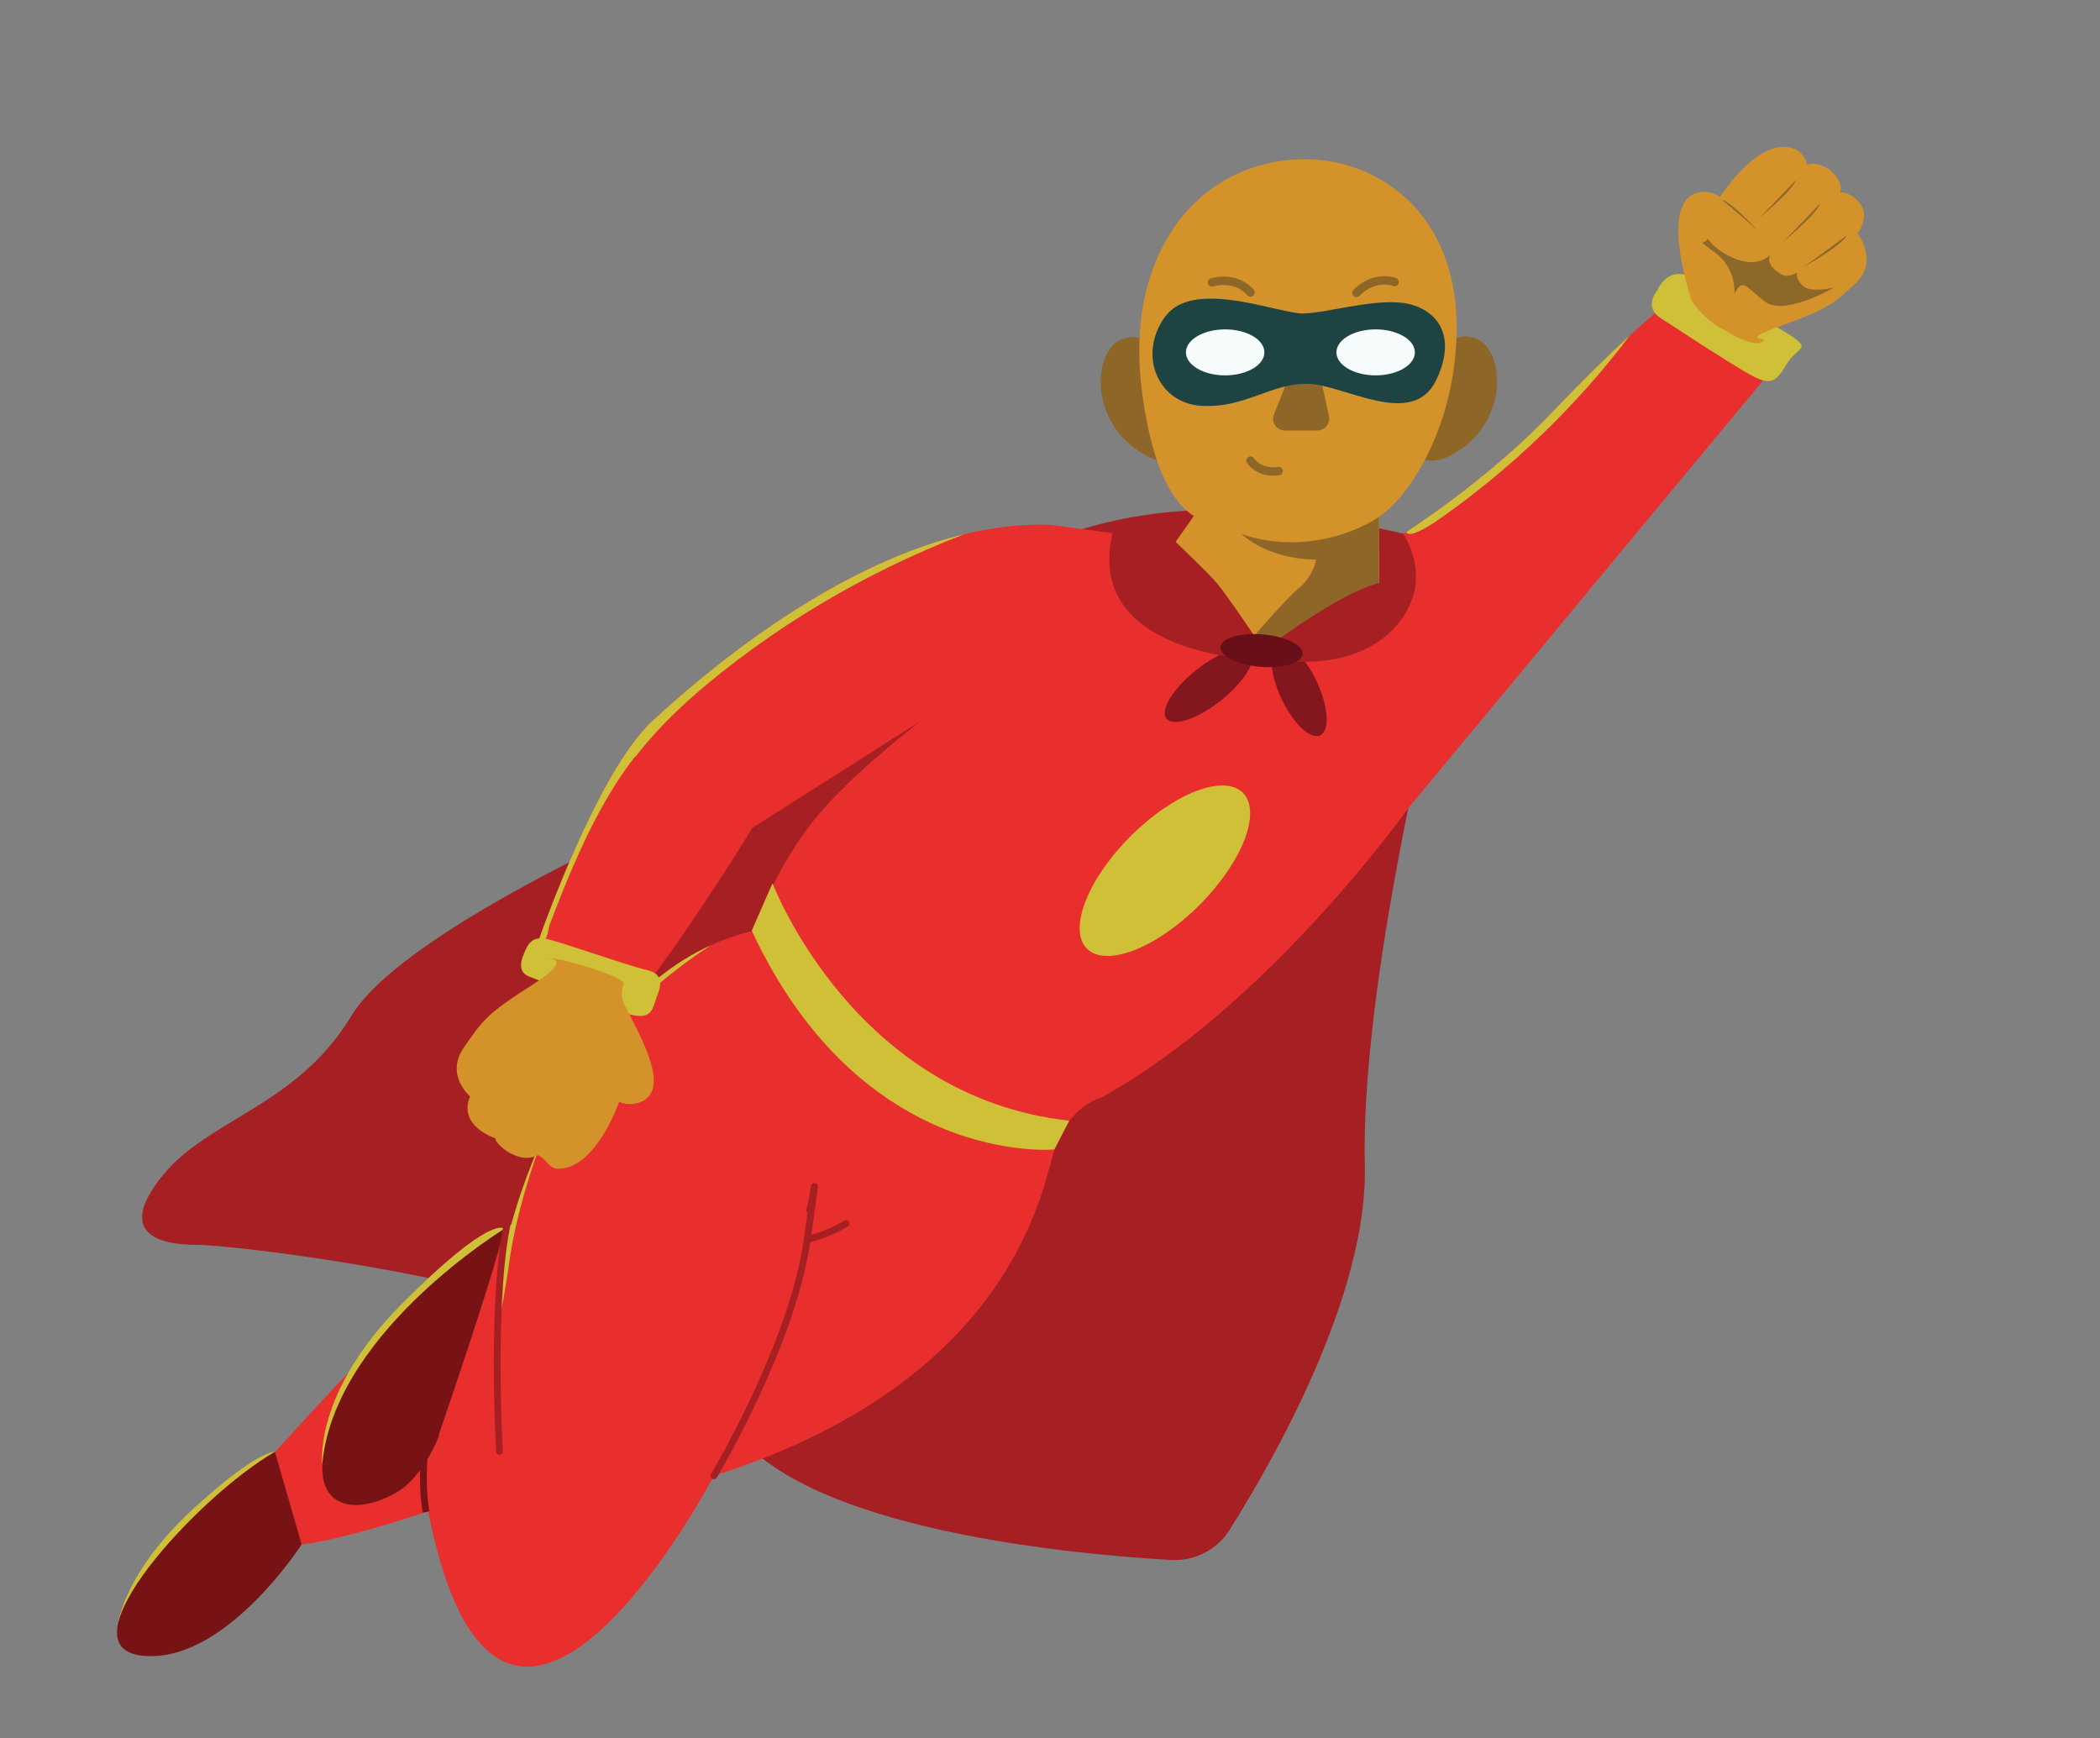 <?xml version="1.0" encoding="UTF-8"?>
<svg id="Layer_2" xmlns="http://www.w3.org/2000/svg" xmlns:xlink="http://www.w3.org/1999/xlink" version="1.1" viewBox="0 0 621 514">
  <rect x="0" y="0" width="621" height="514" fill="#808080" stroke="none"/>
  <!-- Generator: Adobe Illustrator 29.2.1, SVG Export Plug-In . SVG Version: 2.1.0 Build 116)  -->
  <defs>
    <style>
      .st0 {
        fill: #8e6728;
      }

      .st1 {
        fill: #f6fbfc;
      }

      .st2 {
        fill: #8d6829;
      }

      .st3 {
        stroke: #8e6728;
        stroke-width: 2.5px;
      }

      .st3, .st4 {
        stroke-linecap: round;
      }

      .st3, .st4, .st5, .st6 {
        fill: none;
        stroke-miterlimit: 10;
      }

      .st4, .st5 {
        stroke: #a61f23;
      }

      .st4, .st6 {
        stroke-width: 2px;
      }

      .st7 {
        fill: #1d4443;
      }

      .st8 {
        clip-path: url(#clippath-1);
      }

      .st9 {
        fill: #a61f23;
      }

      .st10 {
        fill: #d0c037;
      }

      .st11 {
        fill: #771315;
      }

      .st12 {
        fill: #680f19;
      }

      .st13 {
        fill: #84161d;
      }

      .st14 {
        fill: #e82f2d;
      }

      .st15 {
        fill: #d3932a;
      }

      .st6 {
        stroke: #771315;
      }

      .st16 {
        clip-path: url(#clippath);
      }
    </style>
    <clipPath id="clippath">
      <path class="st14" d="M492,90.4l31.2,19.9-106.7,128.6s-41.5,58.6-91.1,85.8c0,0-10.1,2.3-14.2,17.4-4.1,15.1-15.9,67.5-100.1,94.3,0,0-62.8,119.7-84.5,10.5,0,0-24.3,8.3-37.3,9.8,0,0-7.9-14.7-7.9-27.4,0,0,56.3-62.8,69.8-67.2,0,0,18.6-74.5,71.3-86.8,0,0,6.8-18.4,17.8-32.3s32.1-29.9,32.1-29.9l-49.9,31.7s-17.1,28.1-33.4,49.3l-31.8-10.4s18.1-54.4,35.7-70.6,68.2-59.6,117.6-57.9c0,0,20,2.6,37.1,5.1l60.1,2.1s28.1-16.4,50.9-40.2,33.4-31.8,33.4-31.8Z"/>
    </clipPath>
    <clipPath id="clippath-1">
      <polygon class="st15" points="359.1 144 347.6 160.3 371.7 192.3 407.8 174.3 407.8 144 359.1 144"/>
    </clipPath>
  </defs>
  <path class="st14" d="M813.5,217.1"/>
  <path class="st15" d="M1035,54.3"/>
  <g>
    <path class="st0" d="M424.1,105.5s4.9-8.5,12.6-5.3,9.6,22.1-4.1,32.2-17.3-2.9-17.3-2.9l8.8-23.9Z"/>
    <path class="st0" d="M344.1,105.7s-4.9-8.5-12.6-5.3-9.6,22.1,4.1,32.2,17.3-2.9,17.3-2.9l-8.8-23.9Z"/>
    <path class="st9" d="M421.6,215.5s-19.2,79.4-18,129c1,38.4-27.2,87.6-40,107.9-3.7,5.9-10.4,9.3-17.3,8.9-31.1-1.8-117.3-9.7-132.5-44.2s-143.7-49-155.6-49-23.7-3.7-10.1-20.5,39.7-20.5,55.8-47.2,101.8-63,101.8-63l73.8-45,142.1,23.1Z"/>
    <path class="st10" d="M34.9,480.3s1.6-15.5,23.1-34.9c18.1-16.5,23.3-16.1,23.3-16.1"/>
    <path class="st9" d="M305.8,162.1s27-15.1,70.8-10.5,53.9,11.7,53.9,11.7l-10.3,12.8-111.7-5.9-2.7-8.1Z"/>
    <g>
      <path class="st14" d="M492,90.4l31.2,19.9-106.7,128.6s-41.5,58.6-91.1,85.8c0,0-10.1,2.3-14.2,17.4-4.1,15.1-15.9,67.5-100.1,94.3,0,0-62.8,119.7-84.5,10.5,0,0-24.3,8.3-37.3,9.8,0,0-7.9-14.7-7.9-27.4,0,0,56.3-62.8,69.8-67.2,0,0,18.6-74.5,71.3-86.8,0,0,6.8-18.4,17.8-32.3s32.1-29.9,32.1-29.9l-49.9,31.7s-17.1,28.1-33.4,49.3l-31.8-10.4s18.1-54.4,35.7-70.6,68.2-59.6,117.6-57.9c0,0,20,2.6,37.1,5.1l60.1,2.1s28.1-16.4,50.9-40.2,33.4-31.8,33.4-31.8Z"/>
      <g class="st16">
        <path class="st10" d="M187.9,223.8c7.4-9.6,16.4-17.8,25.9-25.3,24.4-19.3,52.3-34.3,81.8-44.3-17.7-.1-35.2,5-51.1,12.7-15.9,7.8-30.4,18.1-44.3,29.1-8,6.3-15.8,12.9-22,21-6.8,8.9-11.3,19.3-15.7,29.6-2.9,6.7-5.7,13.4-7.6,20.5-.7,2.7-1.3,5.7-.3,8.3.7,1.6,3.3,4.4,5.4,3.5s2-4.2,2.6-5.6c2.2-5.8,4.5-11.7,7-17.4,4.9-11.3,10.6-22.4,18.2-32.2Z"/>
        <path class="st10" d="M159.3,339.4c9.7-26.3,30.7-47.4,54.5-62.2,2-1.2,4.3-3.4,3.2-5.4-1-1.9-24.5,18.3-26.5,19.1-23.3,9.2-22.6,7.2-34.5,29.3-8.4,15.7-7,25.4-6.9,43.2s-3.2,32.5-2.1,29.3,2.9-14.6,3.4-18c1.3-10.9,5.2-24.9,9-35.2Z"/>
        <path class="st10" d="M423.9,154.7c22.4-15.4,42.3-34.5,58.6-56.2-5.8,2.6-10.9,6.5-15.7,10.6-10.2,8.5-19.7,17.7-29.2,26.9-5,4.8-10,9.7-15,14.5s-7.1,6-6.7,6.9c.9,1.9,7.2-2.2,8.1-2.8Z"/>
      </g>
    </g>
    <ellipse class="st10" cx="344.5" cy="257.5" rx="32.6" ry="14.4" transform="translate(-81.2 319) rotate(-45)"/>
    <path class="st10" d="M228.5,261.3s23.9,63.1,87.7,70.1l-4.4,8.5s-56.8,5.5-89.5-64.7l6.1-13.9Z"/>
    <ellipse class="st13" cx="357.4" cy="202.4" rx="15.9" ry="5.8" transform="translate(-48.4 266) rotate(-38.4)"/>
    <ellipse class="st13" cx="384.1" cy="203.9" rx="5.8" ry="14.8" transform="translate(-50.1 180.8) rotate(-24.9)"/>
    <path class="st10" d="M95.3,433s-2.8-20.8,23.3-47.2c26.7-26.9,30.5-22.5,30.5-22.5l-53.8,69.6Z"/>
    <path class="st11" d="M129.7,424.4s16.1-46.6,19.4-61c0,0-48.1,29.3-53.5,67-2.5,17.4,12.1,17.2,22.8,10.2,5.5-3.6,10.5-13,11.4-16.1Z"/>
    <path class="st11" d="M89.2,456.7s-22.8,35.5-47.1,32.9,16.3-47.1,39.2-60.3l7.9,27.4Z"/>
    <path class="st10" d="M490.2,85.7s2.8-7.3,10.3-3.7,19.5,11.4,27.7,16.4,3.4,3.9.2,9.2c-3.2,5.2-4.5,6.5-10.1,3.6s-27.6-17.4-27.6-17.4c0,0-4.7-2.8-.5-8.1Z"/>
    <path class="st15" d="M500.3,89.1s-10.6-30.8,2.7-32.3c3.5-.4,5.6,1.5,5.6,1.5,0,0,10.7-17.1,21-14.6,2.6.6,4.3,2.5,4.7,5,6.3-1.6,11.3,5.6,9.8,8.1,3.5,0,10.5,4.8,5.2,12.2,0,0,6.4,8.4-.6,14.8-5.8,5.3-7.3,7.3-21.4,12.3s-4.1,3.6-5.8,4.7-3.7,1.5-12.7-3.8c-5.7-3.3-8.5-8-8.5-8Z"/>
    <g>
      <polygon class="st15" points="359.1 144 347.6 160.3 371.7 192.3 407.8 174.3 407.8 144 359.1 144"/>
      <g class="st8">
        <path class="st0" d="M359.5,147.7s6,17.4,29.7,17.8c0,0-.8,4.9-5.2,8.5s-17.1,18.6-17.1,18.6l22.3.5,20.9-17.2-1.7-29.9-55.6-1.6,6.8,3.2Z"/>
      </g>
    </g>
    <path class="st9" d="M414.9,157.7s5.2,7.7,3.5,16.5c-2,10-12,21.3-32.2,21.5-38.1.4-63.5-11.4-57.2-38.1l8.5-.9,10.2,3.6s9.4,8.9,12.2,12.2,11.9,16.8,11.9,16.8l5,.7s7.3-5.6,17.1-11.3,14-6.3,14-6.3v-11.4l7.1-3.4Z"/>
    <ellipse class="st12" cx="373" cy="192.3" rx="4.8" ry="12.2" transform="translate(149.6 547.6) rotate(-85.1)"/>
    <path class="st15" d="M386,47.1c-31.2,0-53.7,27.4-48.3,68.6s20.1,38.4,26.5,41.1c15.3,6.5,31.6,3.2,42.1-3s19.8-23.6,22.9-40.6c8.5-46.4-19.5-66.1-43.1-66.1Z"/>
    <path class="st0" d="M381,111.9l-4.3,10.7c-.9,2.3.8,4.7,3.3,4.7h9.5c2.3,0,3.9-2,3.5-4.2l-2.4-11.1c-.4-1.8-2.1-2.9-4-2.7l-2.7.4c-1.3.2-2.3,1-2.8,2.1Z"/>
    <g>
      <path class="st7" d="M344.7,93.5c8.3-11.3,33.8-.6,40.8-.8s19.5-4.1,28.7-3.2,17.5,8.3,10.5,22.9-27.1,1.3-38,1.1-18.6,7.3-31.5,6.5-18.9-15.3-10.5-26.6Z"/>
      <ellipse class="st1" cx="362.3" cy="104.2" rx="11.6" ry="6.8"/>
      <ellipse class="st1" cx="406.8" cy="104.2" rx="11.6" ry="6.8"/>
    </g>
    <path class="st3" d="M369.8,136.2s2.5,4,8.3,3.1"/>
    <path class="st3" d="M369.8,86.5s-3.8-5-11.4-3"/>
    <path class="st3" d="M412.4,83.4s-5.8-2.3-11.3,3.2"/>
    <path class="st4" d="M211.1,436.4s23.2-38.6,27.6-69.8.7-6,.7-8.9"/>
    <path class="st4" d="M250.2,361.8s-5,3.2-11.5,4.7"/>
    <path class="st4" d="M147.7,429.2s-2.8-48.2,3-70.3"/>
    <path class="st6" d="M126,447.1s-2.2-10.9.7-25.3"/>
    <path class="st5" d="M280.7,220.8"/>
    <path class="st5" d="M232.1,247.3"/>
    <path class="st5" d="M285.4,224"/>
    <path class="st10" d="M194.6,293.7c-1.7,4.4-1.4,8-8.3,6.3-6.4-1.5-22.1-8.4-29.8-11.2-1.8-.7-3.3-2.3-1.8-6.2s2.8-6.1,8-4.7,20,6.6,27.2,8.6c2.1.6,7.1,1,4.7,7.2Z"/>
    <path class="st15" d="M184.4,290.8s-1.3,3.3.2,6.2c4.4,8.8,14.4,25.5,4.5,29-3.5,1.2-6-.2-6-.2,0,0-6.9,20-18.1,19.8-2.8,0-3.5-3.2-6-4-6,3.1-13-3.9-12.5-5,0,0-11.2-3.5-7.5-12.4,0,0-7.5-6.3-1.8-14.5s6.8-9.9,20.1-18.4,4.3-7.8,4.3-7.8c0,0,1.8-.8,12.3,2.5s10.6,4.7,10.6,4.7Z"/>
    <path class="st2" d="M523.4,75.5s-1.2,2,1.6,4.4,4.1,1.8,6.5.7c0,0-.8,1.4,1.5,3.8s9.4.6,9.4.6c0,0-14.5,8.5-20.3,4.3s-6.6-7.5-9.2-2.4c0,0,.7-7.4-5.6-12.1s-3.1-2-2.3-4.3c1.4,3,12.3,10.6,18.3,5Z"/>
  </g>
  <path class="st2" d="M531.1,53.2s-9.9,10.5-11.3,11.6c0,0,10.3-8.3,11.3-11.6Z"/>
  <path class="st2" d="M509.1,59s10.1,8.4,11.2,9.7c0,0-8-8.8-11.2-9.7Z"/>
  <path class="st2" d="M538.2,60.2s-9.9,10.5-11.3,11.6c0,0,10.3-8.3,11.3-11.6Z"/>
  <path class="st2" d="M546.1,69.6s-11.5,8.6-13.1,9.5c0,0,11.6-6.3,13.1-9.5Z"/>
</svg>